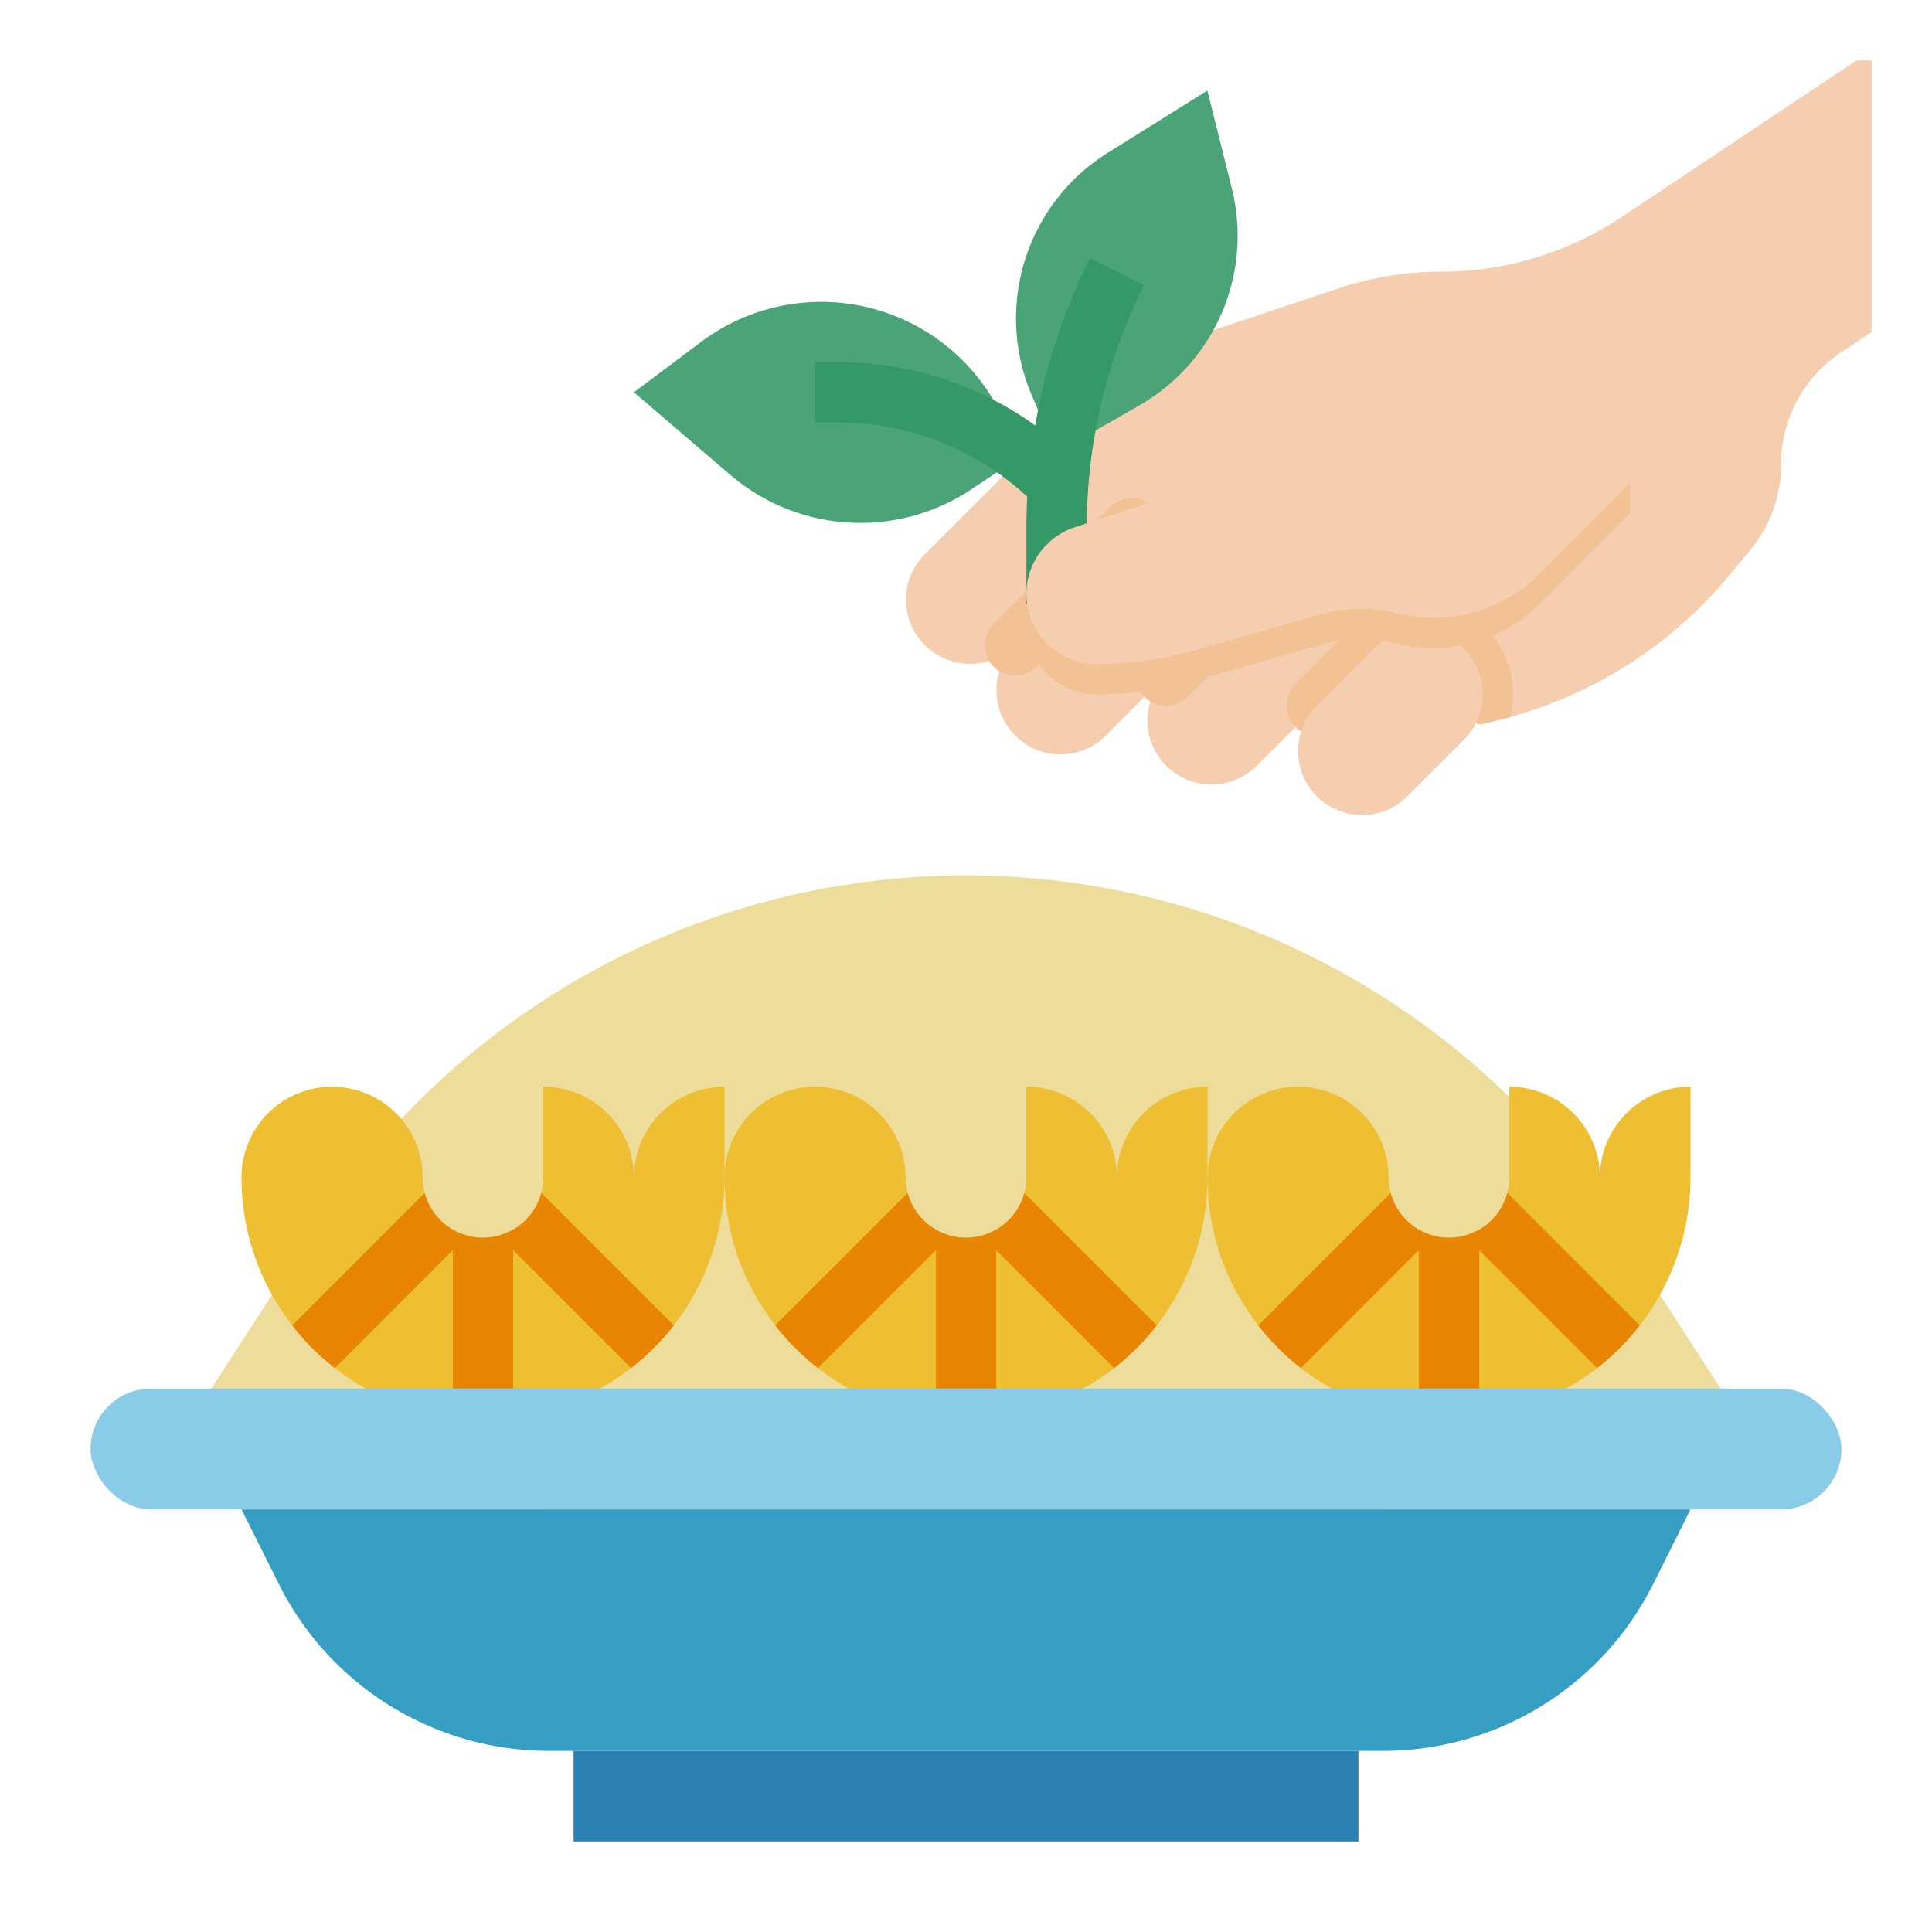 <svg id="Flat" height="512" viewBox="0 0 512 512" width="512" xmlns="http://www.w3.org/2000/svg"><path d="m496 16v72l-8.12 5.41a35.677 35.677 0 0 0 -15.88 29.68 35.633 35.633 0 0 1 -8.27 22.83l-5.62 6.74a115.454 115.454 0 0 1 -57.88 37.37c-2.71.76-5.46 1.41-8.23 1.97l-32-16-27.03 27.03a16.971 16.971 0 0 1 -24-24l-16 16a16.971 16.971 0 0 1 -24-24 16.971 16.971 0 0 1 -24-24l36.67-36.67a85.977 85.977 0 0 1 33.62-20.78l39.5-13.17a86.086 86.086 0 0 1 27.2-4.41 86.119 86.119 0 0 0 24.92-3.69 86.292 86.292 0 0 0 22.79-10.76l62.33-41.55z" fill="#f4ceaf"/><g fill="#f2c194"><path d="m268.971 179.029a8 8 0 0 1 -5.657-13.657l31.029-31.029a8 8 0 0 1 11.313 11.313l-31.029 31.029a7.975 7.975 0 0 1 -5.657 2.343z"/><path d="m308.971 187.029a8 8 0 0 1 -5.657-13.657l11.029-11.029a8 8 0 0 1 11.313 11.313l-11.029 11.029a7.975 7.975 0 0 1 -5.657 2.343z"/><path d="m348.971 195.029a8 8 0 0 1 -5.657-13.657l15.029-15.029a8 8 0 0 1 11.313 11.313l-15.029 15.029a7.975 7.975 0 0 1 -5.657 2.343z"/></g><path d="m456 368-27.156-41.968a205.872 205.872 0 0 0 -172.844-94.032h-0a205.872 205.872 0 0 0 -172.844 94.032l-27.156 41.968 200 72z" fill="#eedc9a"/><path d="m192 288v24a64.028 64.028 0 0 1 -56 63.51 65.552 65.552 0 0 1 -16 0 63.593 63.593 0 0 1 -31.24-12.95 63.179 63.179 0 0 1 -11.32-11.32 63.657 63.657 0 0 1 -13.44-39.24 24 24 0 0 1 48 0 16 16 0 1 0 32 0v-24a24.002 24.002 0 0 1 24 24 24.002 24.002 0 0 1 24-24z" fill="#eebe33"/><path d="m136 325.86v49.65a65.552 65.552 0 0 1 -16 0v-49.65a15.989 15.989 0 0 0 16 0z" fill="#e88604"/><path d="m178.56 351.24a63.84 63.84 0 0 1 -11.32 11.32l-31.24-31.24-3.86-3.86a15.977 15.977 0 0 0 11.32-11.32z" fill="#e88604"/><path d="m123.86 327.46-3.86 3.86-31.24 31.24a63.179 63.179 0 0 1 -11.32-11.32l35.1-35.1a16.019 16.019 0 0 0 11.32 11.32z" fill="#e88604"/><path d="m320 288v24a64.028 64.028 0 0 1 -56 63.51 65.552 65.552 0 0 1 -16 0 63.593 63.593 0 0 1 -31.24-12.95 63.179 63.179 0 0 1 -11.32-11.32 63.657 63.657 0 0 1 -13.44-39.24 24 24 0 0 1 48 0 16 16 0 1 0 32 0v-24a24.002 24.002 0 0 1 24 24 24.002 24.002 0 0 1 24-24z" fill="#eebe33"/><path d="m264 325.86v49.65a65.552 65.552 0 0 1 -16 0v-49.65a15.989 15.989 0 0 0 16 0z" fill="#e88604"/><path d="m306.56 351.24a63.84 63.84 0 0 1 -11.32 11.32l-31.24-31.24-3.86-3.86a15.977 15.977 0 0 0 11.32-11.32z" fill="#e88604"/><path d="m251.86 327.46-3.86 3.86-31.24 31.24a63.179 63.179 0 0 1 -11.32-11.32l35.1-35.1a16.019 16.019 0 0 0 11.32 11.32z" fill="#e88604"/><path d="m448 288v24a64.028 64.028 0 0 1 -56 63.51 65.552 65.552 0 0 1 -16 0 63.593 63.593 0 0 1 -31.24-12.95 63.179 63.179 0 0 1 -11.32-11.32 63.657 63.657 0 0 1 -13.44-39.24 24 24 0 0 1 48 0 16 16 0 1 0 32 0v-24a24.002 24.002 0 0 1 24 24 24.002 24.002 0 0 1 24-24z" fill="#eebe33"/><path d="m392 325.86v49.65a65.552 65.552 0 0 1 -16 0v-49.65a15.989 15.989 0 0 0 16 0z" fill="#e88604"/><path d="m434.56 351.24a63.84 63.84 0 0 1 -11.32 11.32l-31.24-31.24-3.86-3.86a15.977 15.977 0 0 0 11.32-11.32z" fill="#e88604"/><path d="m379.86 327.46-3.86 3.86-31.24 31.24a63.179 63.179 0 0 1 -11.32-11.32l35.1-35.1a16.019 16.019 0 0 0 11.32 11.32z" fill="#e88604"/><path d="m366.557 464h-221.115a80 80 0 0 1 -71.554-44.223l-9.889-19.777h384l-9.889 19.777a80 80 0 0 1 -71.554 44.223z" fill="#379ec3"/><path d="m152 464h208v24h-208z" fill="#2d80b3"/><rect fill="#8acce7" height="32" rx="16" width="464" x="24" y="368"/><path d="m272 119.962-9.389-15.022a53.05 53.05 0 0 0 -76.816-14.324l-17.795 13.346 25.487 21.846a53.05 53.05 0 0 0 63.951 3.862z" fill="#4ba477"/><path d="m279.962 120 21.946-12.541a51.775 51.775 0 0 0 24.541-57.51l-6.487-25.949-26.374 16.484a51.775 51.775 0 0 0 -20.148 64.3z" fill="#4ba477"/><path d="m288.845 68.422a160.179 160.179 0 0 0 -14.513 44.331 89.261 89.261 0 0 0 -52.273-16.753h-6.059v16h6.059a73.406 73.406 0 0 1 50.164 19.638c-.141 2.711-.223 5.425-.223 8.139v20.223h16v-20.223a144.288 144.288 0 0 1 15.155-64.199z" fill="#349966"/><path d="m400.23 190.03c-2.71.76-5.46 1.41-8.23 1.97l-22.36-11.18 6.36-21.79a24.961 24.961 0 0 1 24.23 31z" fill="#f2c194"/><path d="m364 172-15.029 15.029a16.971 16.971 0 0 0 -4.971 12 16.971 16.971 0 0 0 16.971 16.971 16.971 16.971 0 0 0 12-4.971l15.029-15.029a16.971 16.971 0 0 0 0-24 16.971 16.971 0 0 0 -24 0z" fill="#f4ceaf"/><path d="m344 128-59.284 19.761a18.596 18.596 0 0 0 -12.716 17.642 18.596 18.596 0 0 0 18.596 18.596 95.481 95.481 0 0 0 26.289-3.69l33.239-9.52a38.021 38.021 0 0 1 19.694-.335l.403.101a39.626 39.626 0 0 0 37.703-10.445c11.133-11.168 24.076-24.111 24.076-24.111v-8z" fill="#f2c194"/><path d="m344 120-59.284 19.761a18.596 18.596 0 0 0 -12.716 17.642 18.596 18.596 0 0 0 18.596 18.596 95.481 95.481 0 0 0 26.289-3.69l33.239-9.52a38.021 38.021 0 0 1 19.694-.335l.403.101a39.626 39.626 0 0 0 37.703-10.445c11.133-11.168 24.076-24.111 24.076-24.111l8-24z" fill="#f4ceaf"/></svg>